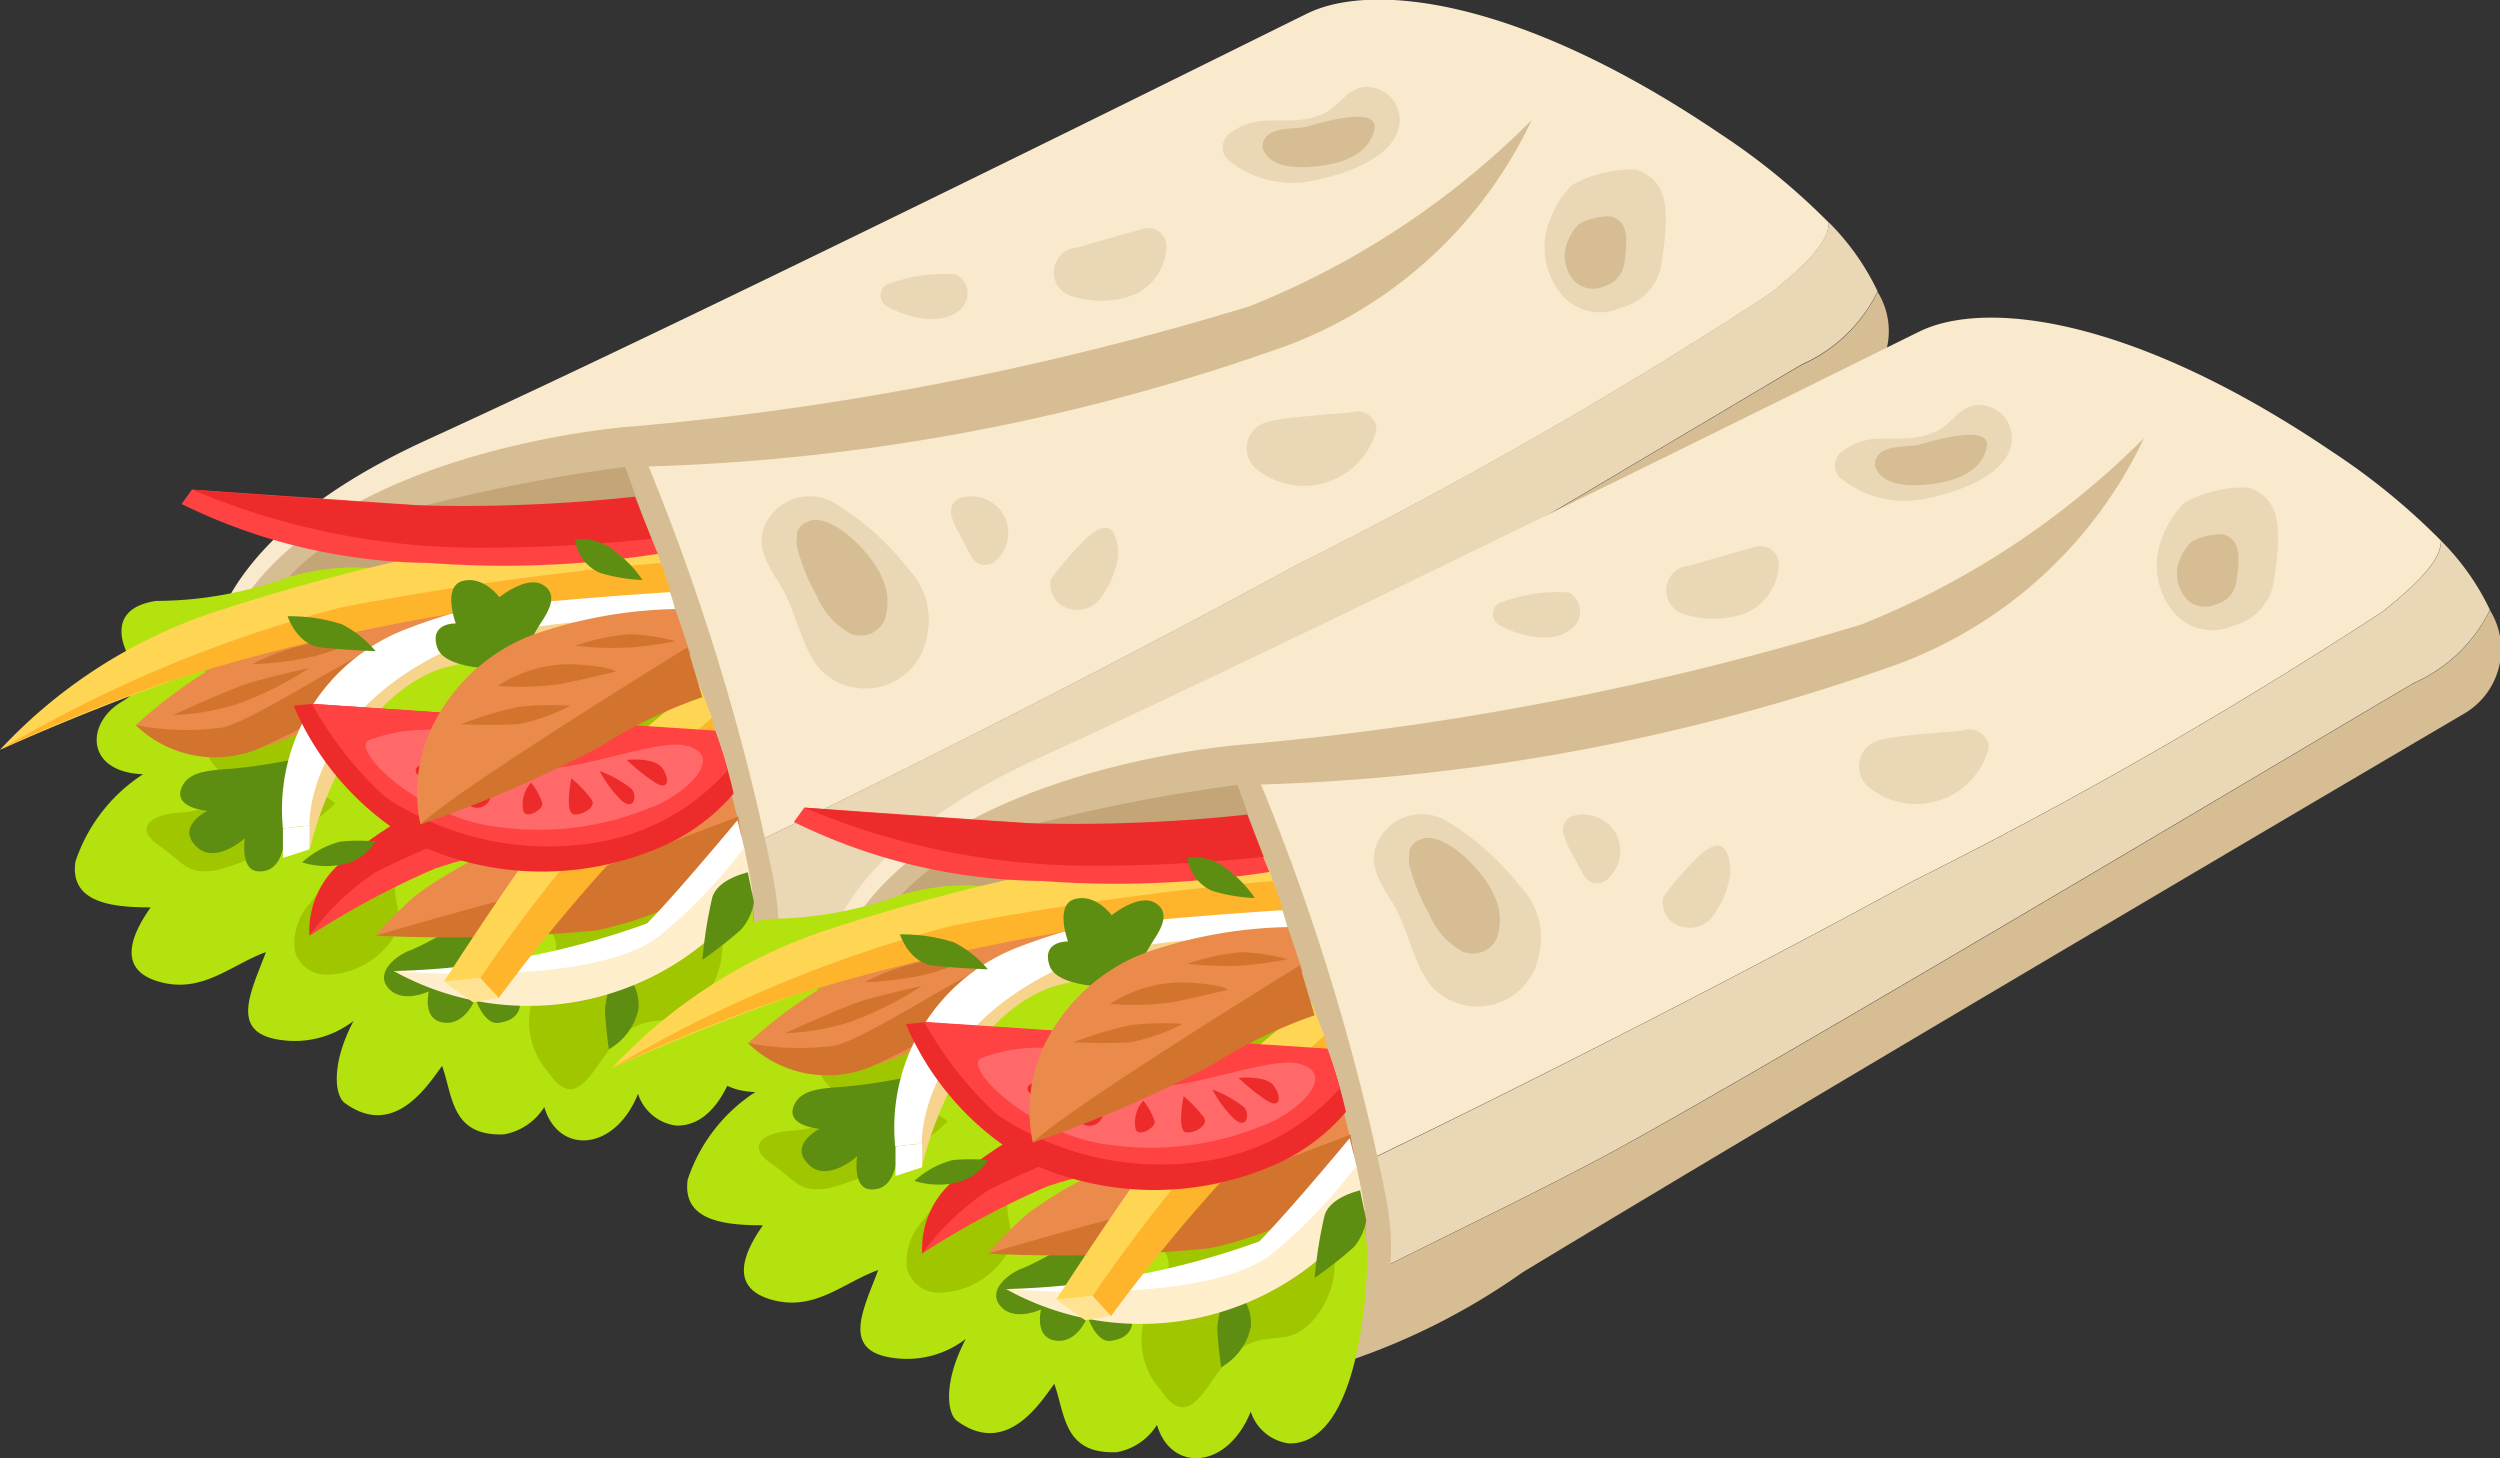 <svg id="meat-icon" xmlns="http://www.w3.org/2000/svg" width="24" height="14" viewBox="0 0 24 14">
  <rect x="0" y="0" width="24" height="14" fill="#333333" stroke="none"/>
  <g id="Group_208" data-name="Group 208">
    <g id="Group_199" data-name="Group 199" transform="translate(1.988)">
      <path id="Path_953" data-name="Path 953" d="M321.871,387.959a45.2,45.2,0,0,0,4.534-2.6c.414-.332.557-.521.557-.679a6.418,6.418,0,0,0-1.046-.855c-1.934-1.309-3.341-1.455-3.959-1.153-.447.218-5.691,2.832-8.451,4.093-2.44,1.115-2.094,2.419-2.094,2.419l3.356,2.211c.742-.417,1.189-.424,1.978-.806C318.322,389.827,320.331,388.8,321.871,387.959Z" transform="translate(-311.394 -382.543)" fill="#f9eacd"/>
      <g id="Group_198" data-name="Group 198" transform="translate(3.373 2.141)">
        <path id="Path_954" data-name="Path 954" d="M336.749,392.3a1.474,1.474,0,0,0,.726-.7,2.376,2.376,0,0,0-.469-.663c0,.158-.144.347-.557.679a45.214,45.214,0,0,1-4.534,2.6c-1.539.842-3.548,1.868-5.126,2.633-.789.383-1.236.389-1.978.806l.887.869c1.056-.595,2.17-1.092,3.237-1.659C330.376,396.1,336.59,392.39,336.749,392.3Z" transform="translate(-324.811 -390.944)" fill="#ead7b5"/>
        <path id="Path_955" data-name="Path 955" d="M330.833,399.9c2.9-1.755,8.656-5.139,9.045-5.367a.714.714,0,0,0,.239-.989,1.475,1.475,0,0,1-.726.7c-.159.086-6.373,3.8-7.814,4.564-1.067.567-2.181,1.064-3.237,1.659l.416.407A6.49,6.49,0,0,0,330.833,399.9Z" transform="translate(-327.453 -392.883)" fill="#d6bd94"/>
      </g>
    </g>
    <path id="Path_956" data-name="Path 956" d="M333.987,401.954a2.6,2.6,0,0,0-.693-.626.469.469,0,0,0-.672.16c-.122.213,0,.409.115.589.164.254.2.588.386.821a.6.6,0,0,0,1.036-.308A.7.7,0,0,0,333.987,401.954Z" transform="translate(-325.26 -396.484)" fill="#ead7b5"/>
    <path id="Path_957" data-name="Path 957" d="M315.448,398.608s-3.763.263-4.06,2.549c-.154,1.185.407,1.734,1.9,2.8,1.575,1.127,3.965,1.2,3.513-1.038A21.77,21.77,0,0,0,315.448,398.608Z" transform="translate(-309.383 -394.514)" fill="#d6bd94"/>
    <path id="Path_958" data-name="Path 958" d="M326.256,390.4a19.906,19.906,0,0,0,6.466-1.111,4.249,4.249,0,0,0,2.514-2.223,8.019,8.019,0,0,1-2.708,1.787,28.9,28.9,0,0,1-5.931,1.155Z" transform="translate(-320.532 -385.913)" fill="#d6bd94"/>
    <path id="Path_959" data-name="Path 959" d="M334.729,402.679c-.089-.225-.48-.624-.7-.539-.08.031-.121.08-.113.155a.263.263,0,0,0,0,.093,1.867,1.867,0,0,0,.191.472.72.72,0,0,0,.325.361.254.254,0,0,0,.322-.126A.537.537,0,0,0,334.729,402.679Z" transform="translate(-326.264 -397.137)" fill="#d6bd94"/>
    <path id="Path_960" data-name="Path 960" d="M340.3,401.435a.361.361,0,0,0-.4-.177.139.139,0,0,0-.1.192.507.507,0,0,0,.054.129c.045.085.09.17.136.255a.149.149,0,0,0,.232.03A.361.361,0,0,0,340.3,401.435Z" transform="translate(-330.66 -396.483)" fill="#ead7b5"/>
    <path id="Path_961" data-name="Path 961" d="M344.584,391.142c-.213.059-.425.121-.638.182a.237.237,0,0,0-.07.457.9.9,0,0,0,.631-.01.531.531,0,0,0,.3-.459A.176.176,0,0,0,344.584,391.142Z" transform="translate(-333.609 -388.946)" fill="#ead7b5"/>
    <path id="Path_962" data-name="Path 962" d="M337.835,392.836a1.487,1.487,0,0,0-.676.1.12.12,0,0,0,0,.2c.193.115.568.213.738.007A.207.207,0,0,0,337.835,392.836Z" transform="translate(-328.652 -390.2)" fill="#ead7b5"/>
    <path id="Path_963" data-name="Path 963" d="M351.524,385.816c-.17.028-.231.191-.389.258-.333.143-.59-.04-.886.183a.168.168,0,0,0-.031.248.971.971,0,0,0,.837.206c.251-.048.687-.188.793-.45A.317.317,0,0,0,351.524,385.816Z" transform="translate(-338.439 -384.979)" fill="#ead7b5"/>
    <path id="Path_964" data-name="Path 964" d="M363.361,388.91a1.172,1.172,0,0,0-.618.146.886.886,0,0,0-.208.32.709.709,0,0,0,.079.7.485.485,0,0,0,.6.158.515.515,0,0,0,.387-.431C363.692,389.212,363.633,389.016,363.361,388.91Z" transform="translate(-347.649 -387.281)" fill="#ead7b5"/>
    <path id="Path_965" data-name="Path 965" d="M363.695,390.68a.6.6,0,0,0-.312.074.451.451,0,0,0-.106.162.36.36,0,0,0,.04.357.246.246,0,0,0,.3.08.261.261,0,0,0,.2-.218C363.863,390.832,363.833,390.733,363.695,390.68Z" transform="translate(-348.225 -388.603)" fill="#d6bd94"/>
    <path id="Path_966" data-name="Path 966" d="M352.122,398.043c-.063.018-.654.042-.837.1a.259.259,0,0,0-.085.456.722.722,0,0,0,1.132-.344C352.382,398.13,352.236,398.01,352.122,398.043Z" transform="translate(-339.129 -394.089)" fill="#ead7b5"/>
    <path id="Path_967" data-name="Path 967" d="M343.922,402.531a3.215,3.215,0,0,0-.326.377.238.238,0,0,0,.166.286.279.279,0,0,0,.329-.13.891.891,0,0,0,.15-.383C344.227,402.315,344.063,402.4,343.922,402.531Z" transform="translate(-333.505 -397.352)" fill="#ead7b5"/>
    <path id="Path_968" data-name="Path 968" d="M315.854,400.129a16.338,16.338,0,0,0-2.377.495,2.263,2.263,0,0,0-1.459,2.386,2.694,2.694,0,0,0,1.048,1.356,6.329,6.329,0,0,0,2.511,1.291c.672.076,1.206-.093,1.394-.556.172-.423.189-.768-.15-1.961C316.315,401.357,315.854,400.129,315.854,400.129Z" transform="translate(-309.853 -395.647)" fill="#c4a578"/>
    <path id="Path_969" data-name="Path 969" d="M312.606,405.907c-.254-.907-.39-1.3-.536-1.81-.419-.461-1.082-.172-1.658-.1-.666.084-1.086-.305-2-.046a3.721,3.721,0,0,1-1.277.231c-.556.086-.25.565-.218.6.138.153.058.267-.114.37-.343.206-.346.672.208.694a1.6,1.6,0,0,0-.649.839c-.057.4.361.438.722.439-.18.256-.325.587.063.708.423.132.7-.154,1.044-.279-.142.382-.362.781.152.845a.925.925,0,0,0,.689-.184c-.218.414-.181.716-.085.787.476.35.8-.174.935-.355.105.291.086.677.595.657a.578.578,0,0,0,.386-.262c.136.46.678.429.9-.127a.447.447,0,0,0,.368.305c.663.01.752-1.44.753-1.83A7.376,7.376,0,0,0,312.606,405.907Z" transform="translate(-305.638 -398.413)" fill="#b4e20e"/>
    <path id="Path_970" data-name="Path 970" d="M311.832,406.405c-.16-.02-.379-.082-.508.057a.264.264,0,0,0-.008.352.34.34,0,0,0,.226.126.644.644,0,0,0-.269.415.355.355,0,0,0,.339.4.839.839,0,0,0,.678-.39c.263-.333.409-.661.809-.848C312.622,406.2,312.208,406.452,311.832,406.405Z" transform="translate(-309.3 -400.284)" fill="#a0c600"/>
    <path id="Path_971" data-name="Path 971" d="M323.754,409.982a2.939,2.939,0,0,0-.177-.9,13.387,13.387,0,0,1-.382-1.783c-.339.085-1.238.381-1.252.84-.005.176.4.376.186.618-.03.034-.329.26-.364.293-.209.2-.613.6-.406.8.157.15.629-.017.724.061.133.11.1.272-.1.554a.721.721,0,0,0,.1.809c.313.476.469-.182.75-.38s.457-.021.689-.257A.818.818,0,0,0,323.754,409.982Z" transform="translate(-316.823 -400.987)" fill="#a0c600"/>
    <path id="Path_972" data-name="Path 972" d="M309.406,412.451c-.286.016-.449.148-.207.314s.264.287.556.239a2.668,2.668,0,0,0,1.14-.642C310.421,411.989,309.85,412.427,309.406,412.451Z" transform="translate(-307.675 -404.65)" fill="#a0c600"/>
    <path id="Path_973" data-name="Path 973" d="M315.93,413.787a1.832,1.832,0,0,0-1.066.7.578.578,0,0,0-.155.459.31.31,0,0,0,.282.234.774.774,0,0,0,.692-.4c.071-.163-.017-.28-.01-.44A.969.969,0,0,1,315.93,413.787Z" transform="translate(-311.88 -405.824)" fill="#a0c600"/>
    <g id="Group_200" data-name="Group 200" transform="translate(2.97 7.582)">
      <path id="Path_974" data-name="Path 974" d="M315.316,414.23a1.963,1.963,0,0,1,1.173-.982,3.766,3.766,0,0,1,1.159-.233l.084.313a5.743,5.743,0,0,0-1.208.256A8.062,8.062,0,0,0,315.316,414.23Z" transform="translate(-315.312 -412.83)" fill="#ff4343"/>
      <path id="Path_975" data-name="Path 975" d="M315.3,413.691a.858.858,0,0,1,.311-.709,4.177,4.177,0,0,1,1.153-.691l.491.252a9.349,9.349,0,0,0-1.323.541A2.517,2.517,0,0,0,315.3,413.691Z" transform="translate(-315.299 -412.291)" fill="#ed2b2b"/>
    </g>
    <path id="Path_976" data-name="Path 976" d="M318.891,417.288a3.2,3.2,0,0,1-.475.264c-.149.049-.375.233-.2.389.137.12.367.009.367.009s-.069.272.141.3.306-.231.306-.231.08.25.219.234c.232-.027.251-.2.165-.385A3.462,3.462,0,0,0,318.891,417.288Z" transform="translate(-314.466 -408.433)" fill="#5e8e11"/>
    <g id="Group_201" data-name="Group 201" transform="translate(3.606 7.564)">
      <path id="Path_977" data-name="Path 977" d="M319.194,412.729a3.852,3.852,0,0,0-.978.522,3.945,3.945,0,0,0-.385.387s1.428-.084,1.884-.158,1.4-.365,1.4-.365l.23-.447-.115-.448S319.487,412.59,319.194,412.729Z" transform="translate(-317.83 -412.22)" fill="#ea8b4b"/>
      <path id="Path_978" data-name="Path 978" d="M317.83,414.442s.717-.211,1.256-.351,2.225-.792,2.225-.792l.062.447a3.579,3.579,0,0,1-1.418.645A14.66,14.66,0,0,1,317.83,414.442Z" transform="translate(-317.83 -413.024)" fill="#d2742e"/>
    </g>
    <path id="Path_979" data-name="Path 979" d="M326.708,418.966a1.053,1.053,0,0,0-.121.417c.008.172.037.373.037.373a.583.583,0,0,0,.285-.389A.437.437,0,0,0,326.708,418.966Z" transform="translate(-320.779 -409.683)" fill="#5e8e11"/>
    <g id="Group_202" data-name="Group 202" transform="translate(3.78 7.874)">
      <path id="Path_980" data-name="Path 980" d="M321.821,413.439c-.167.2-.612.729-.868.991a7.711,7.711,0,0,1-2.432.457,9.633,9.633,0,0,0,2.288.057,3.851,3.851,0,0,0,1.082-1.209Q321.858,413.586,321.821,413.439Z" transform="translate(-318.521 -413.439)" fill="#fff"/>
      <path id="Path_981" data-name="Path 981" d="M321.884,414.474a4.888,4.888,0,0,1-.816.85c-.649.5-2.547.334-2.547.334a2.663,2.663,0,0,0,3.443-.758Q321.933,414.686,321.884,414.474Z" transform="translate(-318.521 -414.21)" fill="#fec"/>
    </g>
    <path id="Path_982" data-name="Path 982" d="M311.538,411.074a5.417,5.417,0,0,1-.682.108c-.274.016-.415.044-.475.178-.09.2.246.226.246.226s-.318.156-.093.354c.179.157.453-.091.453-.091s-.05.308.127.318c.269.014.253-.35.3-.536S311.538,411.074,311.538,411.074Z" transform="translate(-308.636 -403.802)" fill="#5e8e11"/>
    <g id="Group_203" data-name="Group 203" transform="translate(1.303 5.752)">
      <path id="Path_983" data-name="Path 983" d="M312.093,405.149s-.532-.223-2.355.441a4.609,4.609,0,0,0-1.07.732,1.7,1.7,0,0,0,.629.294,2.193,2.193,0,0,0,1.083-.294C310.736,406.155,312.093,405.149,312.093,405.149Z" transform="translate(-308.668 -405.113)" fill="#ea8b4b"/>
      <path id="Path_984" data-name="Path 984" d="M308.668,406.917a2.583,2.583,0,0,0,.835.023c.311-.075,1.2-.671,1.477-.763s.884-.265.884-.265a9.8,9.8,0,0,1-1.948,1.2A1.092,1.092,0,0,1,308.668,406.917Z" transform="translate(-308.668 -405.708)" fill="#d2742e"/>
      <path id="Path_985" data-name="Path 985" d="M310.078,408.164a2.419,2.419,0,0,0,.6-.1,3.174,3.174,0,0,0,.712-.354s-.318.07-.559.139C310.643,407.906,310.078,408.164,310.078,408.164Z" transform="translate(-309.724 -407.05)" fill="#d2742e"/>
      <path id="Path_986" data-name="Path 986" d="M313.124,406.858a3.133,3.133,0,0,0,.592-.075,3.371,3.371,0,0,0,.463-.165A2.121,2.121,0,0,0,313.124,406.858Z" transform="translate(-312.004 -406.234)" fill="#d2742e"/>
    </g>
    <g id="Group_204" data-name="Group 204" transform="translate(2.711 5.66)">
      <path id="Path_987" data-name="Path 987" d="M318.52,405.38a4.652,4.652,0,0,0-1.144.061,2.859,2.859,0,0,0-2.168,1.078c-.129.379-.283.807-.283.807l.1.372s.3-1.4,1.263-1.735a6.777,6.777,0,0,1,2.361-.177A3.567,3.567,0,0,0,318.52,405.38Z" transform="translate(-314.761 -405.206)" fill="#f7d48d"/>
      <path id="Path_988" data-name="Path 988" d="M317.992,404.774a5.624,5.624,0,0,0-2.516.349,1.854,1.854,0,0,0-1.2,1.92l.254-.03s-.04-1.089,1.424-1.726a4.93,4.93,0,0,1,2.118-.2A2.036,2.036,0,0,0,317.992,404.774Z" transform="translate(-314.271 -404.75)" fill="#fff"/>
      <path id="Path_989" data-name="Path 989" d="M314.3,413.659v.283l.255-.083v-.229Z" transform="translate(-314.295 -411.366)" fill="#fff"/>
    </g>
    <path id="Path_990" data-name="Path 990" d="M321.816,412.074l.178.194a16.859,16.859,0,0,1,1.5-1.762c.38-.286.638-.527.638-.527l-.087-.4a9.064,9.064,0,0,0-1.038.96A9.864,9.864,0,0,0,321.816,412.074Z" transform="translate(-317.208 -402.685)" fill="#feb52c"/>
    <path id="Path_991" data-name="Path 991" d="M322.886,408.345a10.321,10.321,0,0,0-1.177,1.04c-.347.369-1.276,1.808-1.276,1.808l.348-.035a17.057,17.057,0,0,1,1.3-1.659c.438-.423.927-.84.927-.84Z" transform="translate(-316.172 -401.769)" fill="#ffd654"/>
    <g id="Group_205" data-name="Group 205" transform="translate(2.819 6.757)">
      <path id="Path_992" data-name="Path 992" d="M318.747,409.318l-3.872-.264-.176.018a2.735,2.735,0,0,0,1.3,1.38,2.879,2.879,0,0,0,2.224-.023,1.913,1.913,0,0,0,.7-.514A4.9,4.9,0,0,0,318.747,409.318Z" transform="translate(-314.699 -409.054)" fill="#ed2b2b"/>
      <path id="Path_993" data-name="Path 993" d="M319.268,409.311l-3.87-.257a3.514,3.514,0,0,0,.7.891,2.808,2.808,0,0,0,2.131.421,2.14,2.14,0,0,0,1.158-.674C319.354,409.563,319.313,409.436,319.268,409.311Z" transform="translate(-315.222 -409.054)" fill="#ff4343"/>
      <path id="Path_994" data-name="Path 994" d="M318.376,410.073a1.535,1.535,0,0,0-.9.063c-.156.11.521.748,1.242.829a2.819,2.819,0,0,0,1.46-.181c.359-.129.743-.511.344-.6-.279-.065-1.077.268-1.457.217S318.759,410.2,318.376,410.073Z" transform="translate(-316.762 -409.784)" fill="#ff6969"/>
      <path id="Path_995" data-name="Path 995" d="M319.8,410.9a2.9,2.9,0,0,0-.415.125c-.127.059.113.222.273.109S319.8,410.9,319.8,410.9Z" transform="translate(-318.178 -410.43)" fill="#ed2b2b"/>
      <path id="Path_996" data-name="Path 996" d="M321.531,411.61s-.237.187-.241.266.158.129.224.008A.4.4,0,0,0,321.531,411.61Z" transform="translate(-319.634 -410.959)" fill="#ed2b2b"/>
      <path id="Path_997" data-name="Path 997" d="M323.525,412.022a.31.31,0,0,0-.075.266c.017.092.19,0,.184-.066A.6.6,0,0,0,323.525,412.022Z" transform="translate(-321.246 -411.266)" fill="#ed2b2b"/>
      <path id="Path_998" data-name="Path 998" d="M325.232,411.855s-.058.285.006.339c.044.037.247-.044.188-.135A1.227,1.227,0,0,0,325.232,411.855Z" transform="translate(-322.566 -411.141)" fill="#ed2b2b"/>
      <path id="Path_999" data-name="Path 999" d="M326.4,411.6a1.08,1.08,0,0,1,.308.173c.059.075.014.228-.117.091A1.143,1.143,0,0,1,326.4,411.6Z" transform="translate(-323.462 -410.955)" fill="#ed2b2b"/>
      <path id="Path_1000" data-name="Path 1000" d="M327.42,411.157s.261-.027.337.074.073.233-.071.14A1.932,1.932,0,0,1,327.42,411.157Z" transform="translate(-324.222 -410.619)" fill="#ed2b2b"/>
    </g>
    <g id="Group_206" data-name="Group 206" transform="translate(0 5.002)">
      <path id="Path_1001" data-name="Path 1001" d="M309.667,402.17a19.3,19.3,0,0,0-4.028.843,4.935,4.935,0,0,0-2.154,1.353,23.552,23.552,0,0,1,3.772-1.316,25.264,25.264,0,0,1,2.624-.333C309.817,402.532,309.745,402.35,309.667,402.17Z" transform="translate(-303.485 -402.17)" fill="#ffd654"/>
      <path id="Path_1002" data-name="Path 1002" d="M309.829,403.747a30.305,30.305,0,0,0-3.079.429,12.708,12.708,0,0,0-3.266,1.365,16.2,16.2,0,0,1,1.619-.656,19.9,19.9,0,0,1,3.094-.709c.5-.06,1.149-.111,1.727-.149C309.9,403.933,309.864,403.839,309.829,403.747Z" transform="translate(-303.485 -403.345)" fill="#feb52c"/>
    </g>
    <path id="Path_1003" data-name="Path 1003" d="M320.888,405.245s-.668.037-.75-.205.177-.233.177-.233-.132-.355.067-.408.352.156.352.156.26-.212.417-.119.051.261-.022.371S320.888,405.245,320.888,405.245Z" transform="translate(-315.94 -398.822)" fill="#5e8e11"/>
    <g id="Group_207" data-name="Group 207" transform="translate(4.006 5.847)">
      <path id="Path_1004" data-name="Path 1004" d="M321.9,405.486a4.383,4.383,0,0,0-1.377.25,1.778,1.778,0,0,0-.979.925,1.482,1.482,0,0,0-.091.893s1.547-.835,1.892-1.056a4.9,4.9,0,0,0,.7-.581Z" transform="translate(-319.423 -405.486)" fill="#ea8b4b"/>
      <path id="Path_1005" data-name="Path 1005" d="M319.545,408.628a11.85,11.85,0,0,0,1.73-.75,4.644,4.644,0,0,1,.975-.471l-.143-.479S319.917,408.275,319.545,408.628Z" transform="translate(-319.514 -406.561)" fill="#d2742e"/>
      <path id="Path_1006" data-name="Path 1006" d="M321.086,409.291a5.449,5.449,0,0,0,.552,0,1.863,1.863,0,0,0,.5-.177,2.918,2.918,0,0,0-.5.011A4.057,4.057,0,0,0,321.086,409.291Z" transform="translate(-320.668 -408.186)" fill="#d2742e"/>
      <path id="Path_1007" data-name="Path 1007" d="M322.5,407.77a2.672,2.672,0,0,0,.61-.019c.172-.033.523-.118.523-.118s-.053-.056-.435-.07A1.263,1.263,0,0,0,322.5,407.77Z" transform="translate(-321.727 -407.033)" fill="#d2742e"/>
      <path id="Path_1008" data-name="Path 1008" d="M325.452,406.542a3.188,3.188,0,0,0,.544.016,4.071,4.071,0,0,0,.421-.06,2.024,2.024,0,0,0-.443-.067A2.18,2.18,0,0,0,325.452,406.542Z" transform="translate(-323.936 -406.19)" fill="#d2742e"/>
    </g>
    <path id="Path_1009" data-name="Path 1009" d="M310.528,400.983l-.1.138a5.488,5.488,0,0,0,2.377.566A9.615,9.615,0,0,0,315,401.6l-.129-.316Z" transform="translate(-308.685 -396.283)" fill="#ff4343"/>
    <path id="Path_1010" data-name="Path 1010" d="M310.816,400.983a7.038,7.038,0,0,0,2.636.557,15.462,15.462,0,0,0,1.775-.084l-.158-.405a15.461,15.461,0,0,1-2.089.083C312.092,401.084,310.816,400.983,310.816,400.983Z" transform="translate(-308.973 -396.283)" fill="#ed2b2b"/>
    <path id="Path_1011" data-name="Path 1011" d="M320.78,419.379l-.348.035.282.2.244-.046Z" transform="translate(-316.172 -409.991)" fill="#ffe292"/>
    <path id="Path_1012" data-name="Path 1012" d="M315.731,414.217a1.7,1.7,0,0,0-.337,0,.85.85,0,0,0-.368.2.771.771,0,0,0,.461,0A.489.489,0,0,0,315.731,414.217Z" transform="translate(-312.125 -406.138)" fill="#5e8e11"/>
    <path id="Path_1013" data-name="Path 1013" d="M314.47,405.757s.089.275.323.3.522.035.522.035a1.042,1.042,0,0,0-.326-.259A1.653,1.653,0,0,0,314.47,405.757Z" transform="translate(-311.709 -399.841)" fill="#5e8e11"/>
    <path id="Path_1014" data-name="Path 1014" d="M330.744,415.4c-.033.01-.287.069-.341.24a4.3,4.3,0,0,0-.095.6,3.718,3.718,0,0,0,.375-.294.53.53,0,0,0,.12-.257Z" transform="translate(-323.565 -407.026)" fill="#5e8e11"/>
    <path id="Path_1015" data-name="Path 1015" d="M325.452,402.854a.4.4,0,0,0,.239.319,1.6,1.6,0,0,0,.407.068,1.084,1.084,0,0,0-.24-.256A.5.5,0,0,0,325.452,402.854Z" transform="translate(-319.93 -397.673)" fill="#5e8e11"/>
    <path id="Path_1016" data-name="Path 1016" d="M352.14,387.033c-.11.032-.318,0-.4.1a.125.125,0,0,0-.031.12c.081.2.385.182.56.158.212-.029.457-.112.509-.351C352.8,386.944,352.676,386.875,352.14,387.033Z" transform="translate(-339.583 -385.82)" fill="#d6bd94"/>
  </g>
  <g id="Group_219" data-name="Group 219" transform="translate(5.878 3.053)">
    <g id="Group_210" data-name="Group 210" transform="translate(1.988)">
      <path id="Path_1017" data-name="Path 1017" d="M345.255,399.937a45.14,45.14,0,0,0,4.534-2.6c.414-.332.556-.521.557-.679a6.429,6.429,0,0,0-1.046-.855c-1.934-1.309-3.341-1.455-3.959-1.153-.447.218-5.691,2.832-8.451,4.093-2.44,1.115-2.094,2.419-2.094,2.419l3.356,2.211c.742-.417,1.189-.424,1.978-.806C341.707,401.805,343.716,400.779,345.255,399.937Z" transform="translate(-334.779 -394.521)" fill="#f9eacd"/>
      <g id="Group_209" data-name="Group 209" transform="translate(3.373 2.141)">
        <path id="Path_1018" data-name="Path 1018" d="M360.134,404.282a1.475,1.475,0,0,0,.726-.7,2.376,2.376,0,0,0-.469-.663c0,.158-.144.347-.557.679a45.136,45.136,0,0,1-4.534,2.6c-1.539.842-3.548,1.868-5.126,2.633-.789.383-1.236.389-1.978.806l.887.869c1.056-.595,2.17-1.092,3.237-1.659C353.761,408.08,359.975,404.368,360.134,404.282Z" transform="translate(-348.196 -402.922)" fill="#ead7b5"/>
        <path id="Path_1019" data-name="Path 1019" d="M354.218,411.88c2.9-1.755,8.656-5.139,9.045-5.367a.714.714,0,0,0,.239-.989,1.475,1.475,0,0,1-.726.7c-.159.086-6.373,3.8-7.814,4.564-1.067.567-2.182,1.064-3.237,1.659l.416.407A6.49,6.49,0,0,0,354.218,411.88Z" transform="translate(-350.838 -404.861)" fill="#d6bd94"/>
      </g>
    </g>
    <path id="Path_1020" data-name="Path 1020" d="M357.372,413.932a2.6,2.6,0,0,0-.693-.626.468.468,0,0,0-.672.159c-.122.213,0,.409.115.589.164.254.2.588.385.821a.6.6,0,0,0,1.036-.308A.7.7,0,0,0,357.372,413.932Z" transform="translate(-348.645 -408.462)" fill="#ead7b5"/>
    <path id="Path_1021" data-name="Path 1021" d="M338.833,410.586s-3.763.263-4.06,2.549c-.154,1.185.407,1.734,1.9,2.8,1.576,1.127,3.965,1.2,3.514-1.038A21.772,21.772,0,0,0,338.833,410.586Z" transform="translate(-332.767 -406.492)" fill="#d6bd94"/>
    <path id="Path_1022" data-name="Path 1022" d="M349.641,402.378a19.907,19.907,0,0,0,6.466-1.111,4.248,4.248,0,0,0,2.514-2.223,8.02,8.02,0,0,1-2.708,1.787,28.906,28.906,0,0,1-5.931,1.154Z" transform="translate(-343.917 -397.891)" fill="#d6bd94"/>
    <path id="Path_1023" data-name="Path 1023" d="M358.114,414.657c-.089-.225-.48-.624-.7-.539-.08.031-.121.08-.113.155a.25.25,0,0,0,0,.093,1.868,1.868,0,0,0,.191.472.719.719,0,0,0,.325.361.254.254,0,0,0,.322-.126A.537.537,0,0,0,358.114,414.657Z" transform="translate(-349.649 -409.115)" fill="#d6bd94"/>
    <path id="Path_1024" data-name="Path 1024" d="M363.682,413.413a.361.361,0,0,0-.4-.177.139.139,0,0,0-.1.192.506.506,0,0,0,.054.13c.045.085.09.171.136.255a.148.148,0,0,0,.232.03A.362.362,0,0,0,363.682,413.413Z" transform="translate(-354.045 -408.46)" fill="#ead7b5"/>
    <path id="Path_1025" data-name="Path 1025" d="M367.969,403.12c-.213.059-.425.121-.638.182a.237.237,0,0,0-.07.457.9.9,0,0,0,.631-.01.532.532,0,0,0,.3-.458A.176.176,0,0,0,367.969,403.12Z" transform="translate(-356.993 -400.924)" fill="#ead7b5"/>
    <path id="Path_1026" data-name="Path 1026" d="M361.22,404.813a1.492,1.492,0,0,0-.676.105.12.12,0,0,0,0,.2c.193.115.568.213.738.007A.207.207,0,0,0,361.22,404.813Z" transform="translate(-352.037 -402.177)" fill="#ead7b5"/>
    <path id="Path_1027" data-name="Path 1027" d="M374.909,397.794c-.17.028-.23.191-.389.258-.333.143-.59-.04-.886.183a.168.168,0,0,0-.031.248.971.971,0,0,0,.837.206c.251-.048.687-.188.793-.45A.317.317,0,0,0,374.909,397.794Z" transform="translate(-361.824 -396.957)" fill="#ead7b5"/>
    <path id="Path_1028" data-name="Path 1028" d="M386.745,400.888a1.173,1.173,0,0,0-.618.146.886.886,0,0,0-.208.32.711.711,0,0,0,.079.7.486.486,0,0,0,.6.158.515.515,0,0,0,.387-.431C387.077,401.19,387.018,400.994,386.745,400.888Z" transform="translate(-371.034 -399.26)" fill="#ead7b5"/>
    <path id="Path_1029" data-name="Path 1029" d="M387.079,402.658a.6.6,0,0,0-.313.074.45.45,0,0,0-.105.162.359.359,0,0,0,.04.357.246.246,0,0,0,.3.08.261.261,0,0,0,.2-.218C387.247,402.81,387.217,402.711,387.079,402.658Z" transform="translate(-371.61 -400.581)" fill="#d6bd94"/>
    <path id="Path_1030" data-name="Path 1030" d="M375.507,410.022c-.063.018-.654.042-.837.1a.259.259,0,0,0-.085.456.721.721,0,0,0,1.132-.344C375.767,410.109,375.621,409.989,375.507,410.022Z" transform="translate(-362.514 -406.067)" fill="#ead7b5"/>
    <path id="Path_1031" data-name="Path 1031" d="M367.307,414.509a3.218,3.218,0,0,0-.326.377.238.238,0,0,0,.166.286.279.279,0,0,0,.328-.13.888.888,0,0,0,.15-.383C367.612,414.294,367.448,414.376,367.307,414.509Z" transform="translate(-356.89 -409.331)" fill="#ead7b5"/>
    <path id="Path_1032" data-name="Path 1032" d="M339.239,412.107a16.341,16.341,0,0,0-2.377.495,2.263,2.263,0,0,0-1.459,2.386,2.7,2.7,0,0,0,1.047,1.356,6.331,6.331,0,0,0,2.512,1.291c.672.076,1.206-.093,1.394-.556.172-.423.189-.768-.15-1.961C339.7,413.335,339.239,412.107,339.239,412.107Z" transform="translate(-333.238 -407.625)" fill="#c4a578"/>
    <path id="Path_1033" data-name="Path 1033" d="M335.991,417.884c-.254-.907-.39-1.3-.536-1.81-.419-.461-1.082-.172-1.658-.1-.666.084-1.086-.305-2-.046a3.721,3.721,0,0,1-1.277.231c-.556.086-.25.565-.218.6.137.153.058.267-.114.37-.343.206-.346.672.208.693a1.6,1.6,0,0,0-.649.84c-.057.4.361.438.722.439-.18.256-.325.587.063.708.423.132.7-.155,1.044-.279-.142.382-.363.781.152.845a.925.925,0,0,0,.689-.184c-.218.414-.181.716-.085.787.476.35.8-.174.934-.355.106.292.087.677.6.656a.577.577,0,0,0,.386-.262c.136.46.677.429.9-.127a.447.447,0,0,0,.368.305c.663.01.752-1.44.753-1.83A7.4,7.4,0,0,0,335.991,417.884Z" transform="translate(-329.023 -410.391)" fill="#b4e20e"/>
    <path id="Path_1034" data-name="Path 1034" d="M335.217,418.383c-.161-.02-.379-.082-.508.057a.264.264,0,0,0-.008.352.34.34,0,0,0,.226.126.644.644,0,0,0-.269.415.355.355,0,0,0,.339.4.839.839,0,0,0,.678-.39c.263-.333.409-.661.809-.848C336.007,418.175,335.593,418.43,335.217,418.383Z" transform="translate(-332.685 -412.262)" fill="#a0c600"/>
    <path id="Path_1035" data-name="Path 1035" d="M347.139,421.96a2.948,2.948,0,0,0-.177-.9,13.427,13.427,0,0,1-.382-1.783c-.339.085-1.238.381-1.252.84-.005.176.4.376.187.618-.03.034-.329.26-.364.293-.209.2-.614.6-.406.8.157.15.629-.017.724.061.133.11.1.272-.1.554a.721.721,0,0,0,.1.809c.313.477.469-.182.75-.38s.457-.021.689-.257A.819.819,0,0,0,347.139,421.96Z" transform="translate(-340.208 -412.965)" fill="#a0c600"/>
    <path id="Path_1036" data-name="Path 1036" d="M332.791,424.429c-.287.016-.449.148-.207.314s.264.287.556.239a2.666,2.666,0,0,0,1.14-.642C333.806,423.967,333.234,424.405,332.791,424.429Z" transform="translate(-331.06 -416.628)" fill="#a0c600"/>
    <path id="Path_1037" data-name="Path 1037" d="M339.314,425.765a1.832,1.832,0,0,0-1.065.7.578.578,0,0,0-.155.459.31.31,0,0,0,.282.234.774.774,0,0,0,.692-.4c.071-.163-.017-.28-.01-.44A.97.97,0,0,1,339.314,425.765Z" transform="translate(-335.265 -417.802)" fill="#a0c600"/>
    <g id="Group_211" data-name="Group 211" transform="translate(2.97 7.582)">
      <path id="Path_1038" data-name="Path 1038" d="M338.7,426.209a1.963,1.963,0,0,1,1.173-.982,3.762,3.762,0,0,1,1.159-.233l.083.312a5.722,5.722,0,0,0-1.208.256A8.06,8.06,0,0,0,338.7,426.209Z" transform="translate(-338.697 -424.809)" fill="#ff4343"/>
      <path id="Path_1039" data-name="Path 1039" d="M338.689,425.669a.858.858,0,0,1,.311-.709,4.171,4.171,0,0,1,1.153-.691l.491.252a9.348,9.348,0,0,0-1.323.541A2.516,2.516,0,0,0,338.689,425.669Z" transform="translate(-338.684 -424.269)" fill="#ed2b2b"/>
    </g>
    <path id="Path_1040" data-name="Path 1040" d="M342.275,429.266a3.2,3.2,0,0,1-.475.264c-.149.049-.375.233-.2.389.137.12.367.009.367.009s-.069.272.141.3.306-.231.306-.231.08.25.219.233c.232-.027.251-.2.165-.384A3.472,3.472,0,0,0,342.275,429.266Z" transform="translate(-337.851 -420.411)" fill="#5e8e11"/>
    <g id="Group_212" data-name="Group 212" transform="translate(3.606 7.564)">
      <path id="Path_1041" data-name="Path 1041" d="M342.579,424.707a3.856,3.856,0,0,0-.979.522,3.962,3.962,0,0,0-.385.387s1.428-.084,1.884-.158,1.4-.365,1.4-.365l.231-.447-.115-.448S342.871,424.568,342.579,424.707Z" transform="translate(-341.215 -424.198)" fill="#ea8b4b"/>
      <path id="Path_1042" data-name="Path 1042" d="M341.215,426.421s.717-.211,1.256-.352,2.225-.791,2.225-.791l.062.447a3.579,3.579,0,0,1-1.418.645A14.658,14.658,0,0,1,341.215,426.421Z" transform="translate(-341.215 -425.003)" fill="#d2742e"/>
    </g>
    <path id="Path_1043" data-name="Path 1043" d="M350.093,430.944a1.053,1.053,0,0,0-.121.417c.008.172.037.373.037.373a.584.584,0,0,0,.285-.389A.437.437,0,0,0,350.093,430.944Z" transform="translate(-344.164 -421.661)" fill="#5e8e11"/>
    <g id="Group_213" data-name="Group 213" transform="translate(3.779 7.874)">
      <path id="Path_1044" data-name="Path 1044" d="M345.205,425.417c-.167.2-.612.729-.868.991a7.713,7.713,0,0,1-2.432.457,9.633,9.633,0,0,0,2.288.057,3.849,3.849,0,0,0,1.083-1.209Q345.242,425.565,345.205,425.417Z" transform="translate(-341.905 -425.417)" fill="#fff"/>
      <path id="Path_1045" data-name="Path 1045" d="M345.269,426.452a4.918,4.918,0,0,1-.816.85c-.649.5-2.547.334-2.547.334a2.663,2.663,0,0,0,3.443-.758C345.328,426.735,345.3,426.593,345.269,426.452Z" transform="translate(-341.905 -426.188)" fill="#fec"/>
    </g>
    <path id="Path_1046" data-name="Path 1046" d="M334.923,423.052a5.413,5.413,0,0,1-.682.108c-.274.016-.416.044-.475.178-.09.2.246.226.246.226s-.318.157-.093.354c.179.157.453-.091.453-.091s-.05.308.127.318c.269.015.253-.349.3-.536S334.923,423.052,334.923,423.052Z" transform="translate(-332.021 -415.78)" fill="#5e8e11"/>
    <g id="Group_214" data-name="Group 214" transform="translate(1.303 5.752)">
      <path id="Path_1047" data-name="Path 1047" d="M335.477,417.127s-.532-.223-2.355.441a4.608,4.608,0,0,0-1.07.732,1.708,1.708,0,0,0,.629.294,2.193,2.193,0,0,0,1.083-.294C334.12,418.133,335.477,417.127,335.477,417.127Z" transform="translate(-332.052 -417.091)" fill="#ea8b4b"/>
      <path id="Path_1048" data-name="Path 1048" d="M332.052,418.895a2.585,2.585,0,0,0,.836.023c.311-.075,1.2-.671,1.477-.763s.884-.265.884-.265a9.814,9.814,0,0,1-1.948,1.2A1.093,1.093,0,0,1,332.052,418.895Z" transform="translate(-332.052 -417.686)" fill="#d2742e"/>
      <path id="Path_1049" data-name="Path 1049" d="M333.463,420.142a2.412,2.412,0,0,0,.6-.1,3.173,3.173,0,0,0,.712-.354s-.318.07-.559.139C334.028,419.885,333.463,420.142,333.463,420.142Z" transform="translate(-333.108 -419.028)" fill="#d2742e"/>
      <path id="Path_1050" data-name="Path 1050" d="M336.509,418.835a3.135,3.135,0,0,0,.592-.075,3.349,3.349,0,0,0,.463-.165A2.122,2.122,0,0,0,336.509,418.835Z" transform="translate(-335.389 -418.211)" fill="#d2742e"/>
    </g>
    <g id="Group_215" data-name="Group 215" transform="translate(2.711 5.66)">
      <path id="Path_1051" data-name="Path 1051" d="M341.9,417.359a4.636,4.636,0,0,0-1.144.06,2.859,2.859,0,0,0-2.168,1.078c-.129.379-.283.807-.283.807l.1.372s.3-1.4,1.263-1.735a6.778,6.778,0,0,1,2.361-.177A3.544,3.544,0,0,0,341.9,417.359Z" transform="translate(-338.145 -417.184)" fill="#f7d48d"/>
      <path id="Path_1052" data-name="Path 1052" d="M341.376,416.752a5.623,5.623,0,0,0-2.516.349,1.854,1.854,0,0,0-1.2,1.92l.255-.03s-.04-1.089,1.424-1.726a4.931,4.931,0,0,1,2.118-.2A2.042,2.042,0,0,0,341.376,416.752Z" transform="translate(-337.655 -416.728)" fill="#fff"/>
      <path id="Path_1053" data-name="Path 1053" d="M337.688,425.637v.283l.255-.083v-.229Z" transform="translate(-337.68 -423.344)" fill="#fff"/>
    </g>
    <path id="Path_1054" data-name="Path 1054" d="M345.2,424.052l.178.194a16.855,16.855,0,0,1,1.5-1.762c.38-.286.638-.527.638-.527l-.087-.4a9.06,9.06,0,0,0-1.038.96A9.887,9.887,0,0,0,345.2,424.052Z" transform="translate(-340.592 -414.663)" fill="#feb52c"/>
    <path id="Path_1055" data-name="Path 1055" d="M346.271,420.323a10.325,10.325,0,0,0-1.177,1.04c-.347.369-1.276,1.808-1.276,1.808l.348-.035a17.036,17.036,0,0,1,1.3-1.659c.438-.423.927-.84.927-.84Z" transform="translate(-339.557 -413.747)" fill="#ffd654"/>
    <g id="Group_216" data-name="Group 216" transform="translate(2.819 6.757)">
      <path id="Path_1056" data-name="Path 1056" d="M342.132,421.3l-3.872-.264-.176.018a2.734,2.734,0,0,0,1.3,1.38,2.879,2.879,0,0,0,2.224-.023,1.913,1.913,0,0,0,.7-.514A4.884,4.884,0,0,0,342.132,421.3Z" transform="translate(-338.084 -421.032)" fill="#ed2b2b"/>
      <path id="Path_1057" data-name="Path 1057" d="M342.653,421.289l-3.87-.257a3.518,3.518,0,0,0,.7.891,2.808,2.808,0,0,0,2.131.421,2.139,2.139,0,0,0,1.158-.674Q342.721,421.477,342.653,421.289Z" transform="translate(-338.607 -421.032)" fill="#ff4343"/>
      <path id="Path_1058" data-name="Path 1058" d="M341.761,422.051a1.535,1.535,0,0,0-.9.063c-.157.11.521.748,1.242.829a2.816,2.816,0,0,0,1.46-.181c.359-.129.743-.51.344-.6-.28-.065-1.077.268-1.457.217S342.144,422.173,341.761,422.051Z" transform="translate(-340.147 -421.763)" fill="#ff6969"/>
      <path id="Path_1059" data-name="Path 1059" d="M343.181,422.879a2.91,2.91,0,0,0-.415.125c-.127.059.114.222.273.109S343.181,422.879,343.181,422.879Z" transform="translate(-341.563 -422.408)" fill="#ed2b2b"/>
      <path id="Path_1060" data-name="Path 1060" d="M344.916,423.588s-.237.187-.241.266.158.129.224.008A.4.4,0,0,0,344.916,423.588Z" transform="translate(-343.019 -422.937)" fill="#ed2b2b"/>
      <path id="Path_1061" data-name="Path 1061" d="M346.91,424a.31.31,0,0,0-.075.266c.017.091.19,0,.184-.066A.6.6,0,0,0,346.91,424Z" transform="translate(-344.631 -423.243)" fill="#ed2b2b"/>
      <path id="Path_1062" data-name="Path 1062" d="M348.617,423.833s-.058.285.006.339c.044.037.247-.044.188-.135A1.227,1.227,0,0,0,348.617,423.833Z" transform="translate(-345.951 -423.119)" fill="#ed2b2b"/>
      <path id="Path_1063" data-name="Path 1063" d="M349.789,423.583a1.08,1.08,0,0,1,.308.173c.059.075.014.228-.117.091A1.143,1.143,0,0,1,349.789,423.583Z" transform="translate(-346.847 -422.933)" fill="#ed2b2b"/>
      <path id="Path_1064" data-name="Path 1064" d="M350.8,423.135s.261-.027.337.074.073.233-.071.14A1.93,1.93,0,0,1,350.8,423.135Z" transform="translate(-347.607 -422.597)" fill="#ed2b2b"/>
    </g>
    <g id="Group_217" data-name="Group 217" transform="translate(0 5.002)">
      <path id="Path_1065" data-name="Path 1065" d="M333.052,414.148a19.293,19.293,0,0,0-4.028.843,4.932,4.932,0,0,0-2.154,1.353,23.553,23.553,0,0,1,3.772-1.316,25.282,25.282,0,0,1,2.624-.333C333.2,414.51,333.13,414.328,333.052,414.148Z" transform="translate(-326.87 -414.148)" fill="#ffd654"/>
      <path id="Path_1066" data-name="Path 1066" d="M333.214,415.725a30.3,30.3,0,0,0-3.079.429,12.707,12.707,0,0,0-3.265,1.365,16.175,16.175,0,0,1,1.619-.656,19.915,19.915,0,0,1,3.095-.709c.5-.06,1.148-.111,1.727-.149C333.28,415.911,333.249,415.817,333.214,415.725Z" transform="translate(-326.87 -415.323)" fill="#feb52c"/>
    </g>
    <path id="Path_1067" data-name="Path 1067" d="M344.273,417.223s-.668.037-.75-.205.177-.233.177-.233-.133-.355.067-.408.352.156.352.156.26-.212.417-.119.051.261-.022.371S344.273,417.223,344.273,417.223Z" transform="translate(-339.325 -410.8)" fill="#5e8e11"/>
    <g id="Group_218" data-name="Group 218" transform="translate(4.006 5.847)">
      <path id="Path_1068" data-name="Path 1068" d="M345.286,417.464a4.383,4.383,0,0,0-1.377.25,1.778,1.778,0,0,0-.979.925,1.482,1.482,0,0,0-.091.893s1.547-.835,1.892-1.056a4.9,4.9,0,0,0,.7-.581Z" transform="translate(-342.808 -417.464)" fill="#ea8b4b"/>
      <path id="Path_1069" data-name="Path 1069" d="M342.93,420.606a11.851,11.851,0,0,0,1.73-.75,4.642,4.642,0,0,1,.975-.471l-.143-.479S343.3,420.253,342.93,420.606Z" transform="translate(-342.899 -418.538)" fill="#d2742e"/>
      <path id="Path_1070" data-name="Path 1070" d="M344.47,421.27a5.463,5.463,0,0,0,.552,0,1.864,1.864,0,0,0,.5-.177,2.915,2.915,0,0,0-.5.011A4.043,4.043,0,0,0,344.47,421.27Z" transform="translate(-344.052 -420.164)" fill="#d2742e"/>
      <path id="Path_1071" data-name="Path 1071" d="M345.885,419.748a2.673,2.673,0,0,0,.61-.019c.172-.033.523-.118.523-.118s-.053-.055-.435-.07A1.266,1.266,0,0,0,345.885,419.748Z" transform="translate(-345.112 -419.01)" fill="#d2742e"/>
      <path id="Path_1072" data-name="Path 1072" d="M348.837,418.52a3.183,3.183,0,0,0,.544.016,4.081,4.081,0,0,0,.421-.06,2.024,2.024,0,0,0-.443-.067A2.179,2.179,0,0,0,348.837,418.52Z" transform="translate(-347.322 -418.168)" fill="#d2742e"/>
    </g>
    <path id="Path_1073" data-name="Path 1073" d="M333.913,412.961l-.1.138a5.488,5.488,0,0,0,2.377.566,9.613,9.613,0,0,0,2.188-.086l-.129-.316Z" transform="translate(-332.07 -408.261)" fill="#ff4343"/>
    <path id="Path_1074" data-name="Path 1074" d="M334.2,412.961a7.038,7.038,0,0,0,2.636.557,15.469,15.469,0,0,0,1.775-.084l-.158-.406a15.47,15.47,0,0,1-2.089.083C335.477,413.062,334.2,412.961,334.2,412.961Z" transform="translate(-332.357 -408.261)" fill="#ed2b2b"/>
    <path id="Path_1075" data-name="Path 1075" d="M344.165,431.357l-.348.035.282.2.244-.046Z" transform="translate(-339.557 -421.969)" fill="#ffe292"/>
    <path id="Path_1076" data-name="Path 1076" d="M339.116,426.2a1.7,1.7,0,0,0-.337,0,.85.85,0,0,0-.368.2.768.768,0,0,0,.461,0A.489.489,0,0,0,339.116,426.2Z" transform="translate(-335.51 -418.116)" fill="#5e8e11"/>
    <path id="Path_1077" data-name="Path 1077" d="M337.855,417.736s.089.274.322.3.522.035.522.035a1.046,1.046,0,0,0-.326-.259A1.658,1.658,0,0,0,337.855,417.736Z" transform="translate(-335.094 -411.819)" fill="#5e8e11"/>
    <path id="Path_1078" data-name="Path 1078" d="M354.129,427.378c-.033.01-.287.069-.341.24a4.259,4.259,0,0,0-.095.6,3.718,3.718,0,0,0,.375-.294.53.53,0,0,0,.12-.257Z" transform="translate(-346.95 -419.004)" fill="#5e8e11"/>
    <path id="Path_1079" data-name="Path 1079" d="M348.837,414.832a.4.4,0,0,0,.239.319,1.6,1.6,0,0,0,.407.068,1.09,1.09,0,0,0-.24-.256A.5.5,0,0,0,348.837,414.832Z" transform="translate(-343.315 -409.651)" fill="#5e8e11"/>
    <path id="Path_1080" data-name="Path 1080" d="M375.525,399.011c-.11.032-.318,0-.4.1a.125.125,0,0,0-.031.12c.081.2.385.182.56.158.212-.029.457-.112.509-.351C376.188,398.922,376.06,398.853,375.525,399.011Z" transform="translate(-362.968 -397.798)" fill="#d6bd94"/>
  </g>
</svg>
